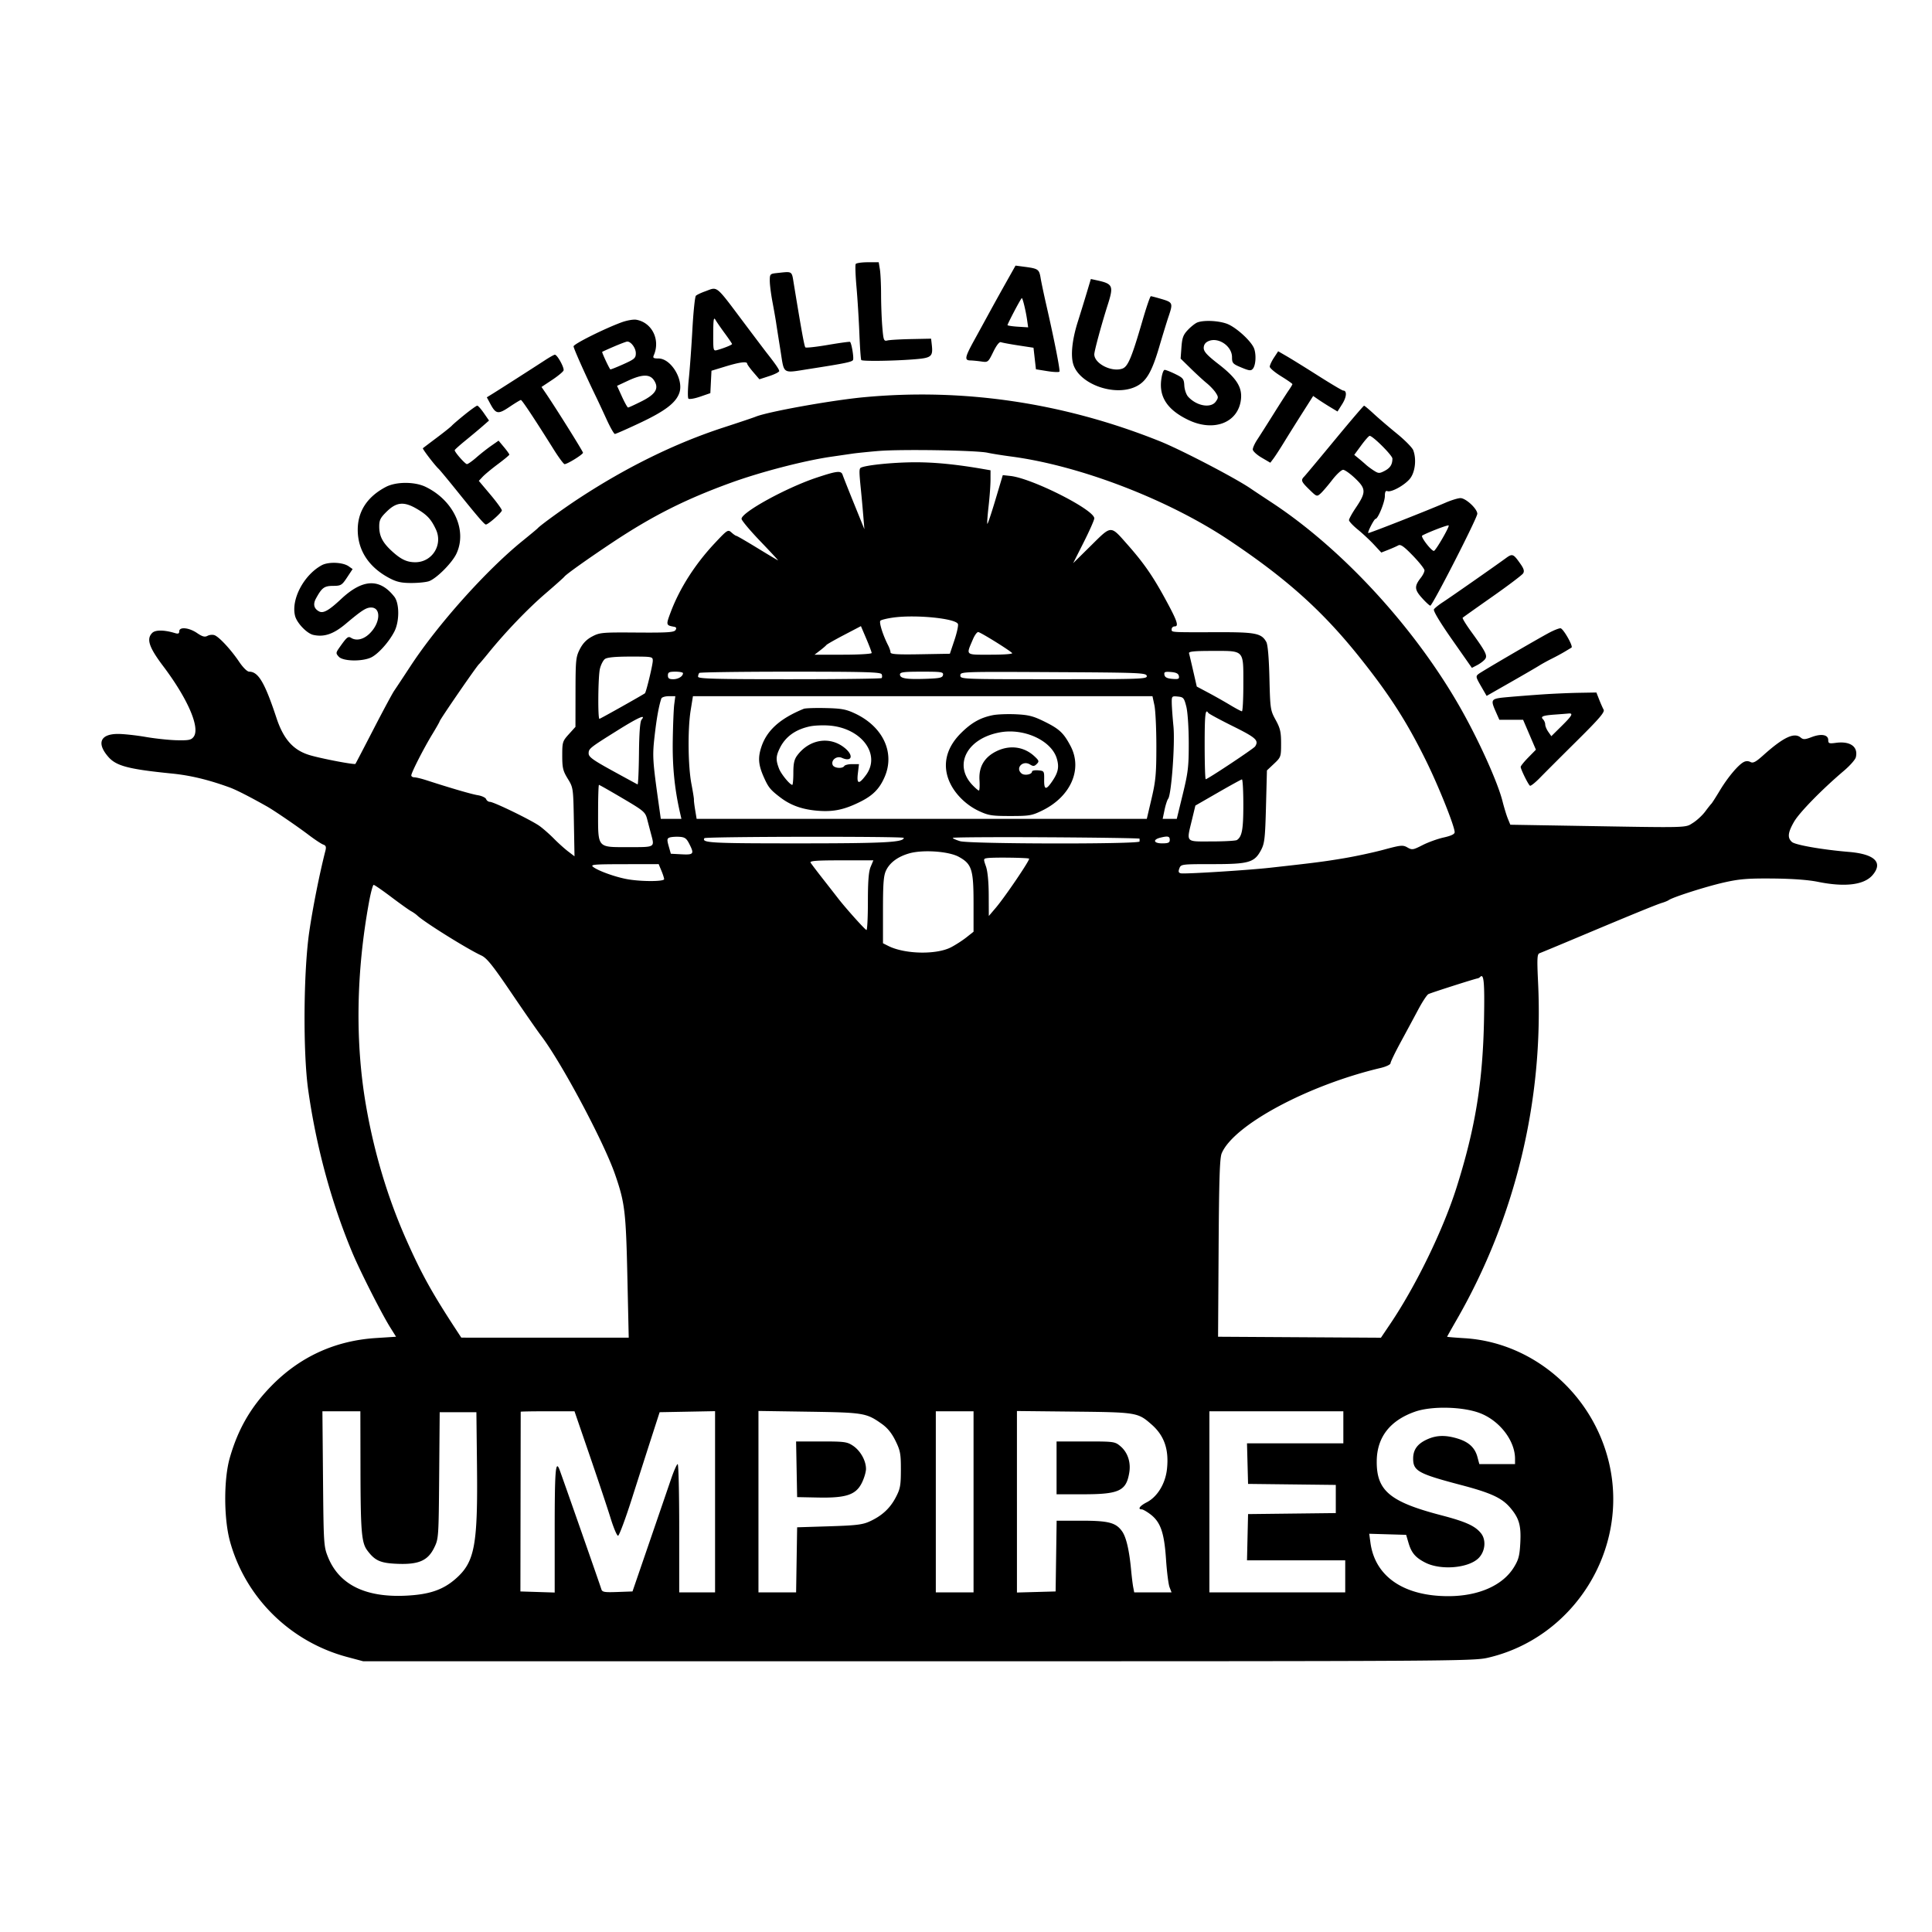 <svg xmlns="http://www.w3.org/2000/svg" width="1024" height="1024"><path d="M453.539 139.937c-.318.515-.127 6.028.426 12.25.552 6.222 1.24 17.355 1.529 24.739.288 7.384.741 13.643 1.007 13.908.691.691 16.072.511 27.112-.317 10.305-.773 10.995-1.322 10.215-8.146l-.328-2.871-10.5.211c-5.775.116-11.447.446-12.605.733-1.962.486-2.148.006-2.75-7.112-.355-4.199-.65-11.953-.656-17.233-.006-5.279-.29-11.286-.631-13.349l-.62-3.75h-5.81c-3.195 0-6.071.422-6.389.937m79.731 9.701a1642.334 1642.334 0 00-8.796 15.862 4710.095 4710.095 0 01-8.143 14.872c-4.928 8.956-5.251 10.613-2.081 10.666 1.237.021 3.871.273 5.852.561 3.536.515 3.654.42 6.356-5.104 1.74-3.556 3.235-5.443 4.06-5.126.719.275 4.896 1.05 9.283 1.722l7.976 1.221.646 5.712.646 5.711 6.009.968c3.304.532 6.203.652 6.441.266.448-.725-2.667-16.561-6.878-34.969-1.321-5.775-2.714-12.377-3.096-14.672-.764-4.59-1.29-4.96-8.406-5.904l-4.885-.648-4.984 8.862m-121.52-4.91c-3.585.375-3.75.555-3.75 4.082 0 2.03.638 7.065 1.418 11.19.78 4.125 1.65 9.075 1.933 11 .284 1.925 1.326 8.563 2.316 14.75 2.077 12.986.653 12.083 15.42 9.786 18.521-2.881 22.376-3.667 23.011-4.695.575-.931-.688-8.764-1.553-9.629-.189-.19-5.452.527-11.695 1.594-6.242 1.066-11.634 1.658-11.981 1.316-.555-.547-2.026-8.617-6.083-33.372-1.21-7.38-.509-6.913-9.036-6.022m164.241 10.462a1191.292 1191.292 0 01-4.721 15.31c-3.038 9.587-3.909 18.034-2.347 22.768 3.418 10.356 21.547 16.88 32.761 11.789 5.747-2.61 8.717-7.555 12.734-21.206 1.861-6.325 4.103-13.62 4.983-16.211 2.355-6.936 2.176-7.391-3.583-9.101-2.849-.847-5.482-1.539-5.851-1.539-.368 0-2.336 5.738-4.374 12.75-5.762 19.834-7.75 24.581-10.729 25.629-5.679 1.997-14.864-2.683-14.864-7.574 0-1.791 3.868-16.049 7.113-26.22 3.232-10.13 2.775-11.159-5.774-13.018l-3.161-.687-2.187 7.31m-202.366-.721c-2.132.76-4.289 1.795-4.794 2.3-.504.504-1.336 8.526-1.847 17.824-.511 9.299-1.375 21.176-1.92 26.393-.545 5.218-.625 9.853-.177 10.301.447.447 3.244-.024 6.213-1.049l5.4-1.862.297-5.938.298-5.938 7.373-2.25c7.565-2.309 11.521-2.823 11.547-1.5.008.412 1.471 2.444 3.25 4.515l3.235 3.764 5.25-1.705c2.887-.938 5.25-2.14 5.25-2.67 0-.834-2.15-3.954-6.651-9.654-.651-.825-5.582-7.35-10.957-14.5-16.703-22.218-14.693-20.553-21.767-18.031m163.999 10.427c-1.993 3.793-3.624 7.127-3.624 7.408 0 .281 2.463.665 5.473.853l5.474.343-.573-4c-.685-4.776-2.315-11.5-2.789-11.5-.185 0-1.968 3.103-3.961 6.896M378.03 176.817c-.03 9.19.001 9.309 2.22 8.683 3.614-1.019 7.75-2.707 7.75-3.164 0-.232-1.722-2.765-3.827-5.629-2.105-2.864-4.341-6.107-4.97-7.207-.919-1.609-1.148-.18-1.173 7.317m-48.53-5.995c-9.206 3.374-25.5 11.524-25.5 12.754 0 1.062 6.161 14.88 12.004 26.924 1.068 2.2 3.535 7.488 5.482 11.75 1.948 4.262 3.937 7.75 4.421 7.75.483 0 6.55-2.676 13.482-5.947 13.135-6.2 18.849-10.568 20.676-15.808 2.426-6.96-4.403-18.245-11.04-18.245-2.707 0-3.114-.287-2.48-1.75 3.55-8.181-.979-17.328-9.299-18.781-1.51-.264-4.996.345-7.746 1.353m305 .137c-1.1.458-3.321 2.229-4.936 3.936-2.418 2.555-3.013 4.167-3.372 9.134l-.437 6.031 5.373 5.263c2.954 2.895 6.769 6.398 8.476 7.783 1.708 1.386 3.838 3.639 4.734 5.007 1.474 2.249 1.482 2.698.089 4.687-2.623 3.746-10.198 2.425-14.715-2.566-.981-1.084-1.88-3.717-1.998-5.852-.195-3.531-.621-4.082-4.714-6.091-2.475-1.215-5.03-2.227-5.678-2.25-.684-.024-1.46 2.218-1.851 5.345-1.148 9.187 3.436 15.947 14.37 21.195 13.561 6.509 26.5 1.448 27.892-10.908.727-6.451-2.345-11.273-11.898-18.679-6.044-4.685-7.835-6.64-7.835-8.555 0-1.657.807-2.849 2.426-3.587 5.247-2.391 12.574 2.544 12.574 8.467 0 3.148.385 3.574 4.943 5.469 4.222 1.754 5.114 1.848 6.117.64 1.475-1.778 1.843-7.126.722-10.501-1.31-3.946-9.761-11.663-14.658-13.387-4.693-1.652-12.366-1.937-15.624-.581m-309 12.688c-3.3 1.411-6.144 2.699-6.32 2.862-.26.242 3.483 8.31 4.299 9.264.128.15 3.223-1.069 6.877-2.708 5.969-2.679 6.644-3.275 6.644-5.868 0-2.745-2.603-6.244-4.579-6.156-.506.023-3.621 1.195-6.921 2.606m349.726 5.929c-1.224 1.868-2.226 4.013-2.226 4.768 0 .754 2.7 3.038 6 5.075 3.3 2.037 6 3.919 6 4.183 0 .263-.851 1.698-1.89 3.188-1.04 1.491-4.709 7.21-8.154 12.71-3.444 5.5-7.319 11.599-8.609 13.554-1.291 1.954-2.347 4.274-2.347 5.155 0 .88 2.092 2.827 4.648 4.325l4.649 2.724 1.67-2.215c.919-1.218 3.44-5.103 5.602-8.634 2.162-3.531 6.521-10.497 9.686-15.479l5.755-9.059 2.745 1.889c1.51 1.039 4.412 2.892 6.449 4.117l3.704 2.229 2.531-4.01c2.335-3.698 2.563-7.096.477-7.096-.478 0-6.393-3.506-13.143-7.791-6.75-4.286-14.309-8.97-16.797-10.41l-4.524-2.618-2.226 3.395m-386.305 1.304c-6.979 4.546-24.099 15.506-27.657 17.705l-3.235 1.999 1.826 3.407c2.973 5.543 4.149 5.733 10.214 1.648 2.972-2.001 5.683-3.639 6.023-3.639.596 0 7.269 10.065 17.404 26.25 2.669 4.262 5.257 7.75 5.75 7.75 1.489 0 9.754-5.126 9.754-6.049 0-.742-14.806-24.386-20.134-32.152l-1.853-2.701 5.586-3.707c3.072-2.039 5.813-4.3 6.09-5.024.53-1.381-3.31-8.367-4.599-8.367-.411 0-2.737 1.296-5.169 2.88m43.853 10.947l-5.725 2.673 2.619 5.75c1.441 3.162 2.892 5.747 3.226 5.742.333-.004 3.521-1.466 7.083-3.25 7.595-3.801 9.452-6.912 6.666-11.165-2.209-3.371-6.271-3.298-13.869.25M458 210.526c-17.268 1.616-51.142 7.707-57.5 10.34-1.1.456-8.747 3.024-16.993 5.709-25.505 8.302-51.393 20.998-76.794 37.661-8.267 5.424-20.407 14.232-21.713 15.753-.275.321-3.884 3.324-8.021 6.674-19.248 15.589-44.838 44.179-59.375 66.337-3.788 5.775-7.696 11.681-8.684 13.125-.987 1.444-5.946 10.669-11.019 20.5-5.074 9.831-9.353 18.039-9.51 18.239-.463.59-18.42-2.846-24.391-4.667-8.593-2.621-13.754-8.438-17.474-19.697-6.173-18.682-9.602-24.5-14.44-24.5-1.059 0-3.263-2.167-5.341-5.25-4.346-6.447-10.622-13.214-13.067-14.09-1.003-.359-2.666-.202-3.697.35-1.446.774-2.715.432-5.567-1.504-4.275-2.901-9.414-3.386-9.414-.889 0 1.211-.564 1.446-2.25.936-5.733-1.734-10.391-1.769-12.069-.091-3.186 3.186-1.733 7.608 5.761 17.538 13.083 17.333 19.746 32.752 16.207 37.5-1.276 1.711-2.55 1.978-8.82 1.849-4.031-.083-11.492-.871-16.579-1.75-5.088-.88-11.708-1.599-14.711-1.599-9.402 0-11.462 4.936-5.091 12.198 4.213 4.802 10.716 6.499 33.747 8.804 9.728.974 19.267 3.27 30.441 7.327 3.484 1.265 10.616 4.895 19.864 10.11 3.796 2.141 16.018 10.486 22 15.023 3.3 2.503 6.821 4.834 7.824 5.18 1.402.484 1.669 1.235 1.155 3.244-3.125 12.191-6.718 30.242-8.587 43.131-3.048 21.025-3.338 63.691-.567 83.483 4.205 30.033 12.292 59.868 23.448 86.5 4.118 9.829 15.457 32.204 20.019 39.5l3.126 5-10.713.689c-21.699 1.395-40.39 9.992-55.528 25.542-10.806 11.099-17.537 22.774-21.89 37.967-3.258 11.372-3.201 32.252.12 44.302 8.223 29.827 31.943 53.195 62.181 61.257l8.412 2.243h294c282.03 0 294.326-.075 302-1.842 45.723-10.528 74.979-57.345 64.384-103.034-8.503-36.672-40.201-64.116-76.634-66.351-5.087-.312-9.25-.661-9.25-.776 0-.116 2.288-4.186 5.084-9.045 31.004-53.88 46.082-116.205 43.143-178.33-.625-13.212-.516-15.451.773-15.905.825-.29 10.275-4.218 21-8.728 27.699-11.648 41.119-17.135 44-17.991 1.375-.409 2.95-1.061 3.5-1.451 2.206-1.562 19.593-7.116 29-9.264 8.37-1.911 12.609-2.262 26-2.155 10.313.083 18.843.705 24 1.75 14.467 2.933 24.605 1.663 29.067-3.64 5.591-6.644 1.044-11.06-12.567-12.204-14.169-1.191-28.469-3.687-30.25-5.279-2.47-2.208-2.17-4.996 1.157-10.755 2.829-4.897 14.892-17.223 26.366-26.942 3.174-2.689 6.028-5.907 6.34-7.151 1.4-5.58-2.891-8.716-10.524-7.692-3.614.485-4.089.314-4.089-1.467 0-2.852-3.67-3.522-8.739-1.596-3.605 1.37-4.486 1.406-5.889.242-3.44-2.855-9.149-.135-19.855 9.46-3.937 3.529-5.355 4.268-6.75 3.521-1.121-.6-2.438-.586-3.603.037-2.965 1.587-8.44 8.13-12.637 15.102-2.148 3.567-4.16 6.711-4.472 6.986-.311.275-1.792 2.145-3.289 4.155-1.498 2.011-4.42 4.711-6.495 6-4.282 2.663-.969 2.582-62.771 1.537l-34-.575-1.301-3.176c-.715-1.747-1.997-5.935-2.849-9.308-2.527-10.01-12.449-32.027-22.142-49.133-24.117-42.562-62.534-84.419-100.208-109.179-4.675-3.073-9.665-6.387-11.088-7.364-8.111-5.57-37.006-20.619-48.212-25.109-50.829-20.368-103.883-28.264-156.7-23.322m-211.658 9.193c-3.213 2.595-6.292 5.235-6.842 5.865-.55.631-4.15 3.51-8 6.399-3.85 2.89-7.163 5.4-7.362 5.58-.363.329 6.31 9.068 8.352 10.937.601.55 5.077 5.95 9.946 12 10.789 13.404 14.321 17.5 15.092 17.5 1.237 0 8.472-6.39 8.472-7.482 0-.631-2.749-4.412-6.108-8.403l-6.108-7.256 2.072-2.206c1.14-1.213 4.771-4.219 8.068-6.679 3.298-2.461 6.014-4.716 6.036-5.012.022-.296-1.252-2.085-2.83-3.976l-2.871-3.438-3.879 2.702c-2.134 1.485-5.68 4.278-7.88 6.206-2.2 1.928-4.45 3.514-5 3.525-.939.018-6.5-6.29-6.5-7.373 0-.274 2.588-2.603 5.75-5.176 3.162-2.572 7.256-5.997 9.098-7.61l3.347-2.932-2.733-3.945c-1.504-2.17-3.082-3.945-3.506-3.945-.425 0-3.401 2.124-6.614 4.719m461.137 13.436c-8.238 9.985-15.541 18.728-16.229 19.428-1.889 1.925-1.591 2.678 2.725 6.892 3.886 3.796 4.019 3.841 5.993 2.054 1.11-1.005 3.876-4.235 6.147-7.178 2.27-2.943 4.869-5.351 5.774-5.351.905 0 3.82 2.083 6.478 4.63 5.72 5.481 5.738 7.323.157 15.61-1.938 2.878-3.524 5.772-3.524 6.43 0 .658 2.11 2.914 4.688 5.013 2.578 2.099 6.429 5.696 8.558 7.992l3.87 4.174 3.692-1.449c2.031-.798 4.416-1.853 5.301-2.346 1.244-.692 3.002.546 7.75 5.457 3.378 3.493 6.141 6.997 6.141 7.785 0 .789-.838 2.507-1.862 3.819-3.571 4.572-3.49 6.33.495 10.769 2.032 2.264 4.038 4.116 4.457 4.116 1.135 0 24.91-46.483 24.91-48.702 0-2.634-6.089-8.298-8.923-8.298-1.28 0-4.858 1.095-7.952 2.433-9.888 4.277-40.614 16.35-40.918 16.077-.506-.454 3.128-7.51 3.868-7.51 1.289 0 4.925-8.93 4.925-12.096 0-2.138.406-2.962 1.292-2.622 2.262.868 10.107-3.657 12.449-7.18 2.426-3.65 2.999-10.025 1.302-14.489-.526-1.384-4.436-5.351-8.689-8.815-4.252-3.464-9.784-8.203-12.293-10.531-2.508-2.328-4.795-4.241-5.082-4.25-.286-.009-7.261 8.153-15.5 18.138m13.995 2.881l-3.697 5.036 2.361 1.934c1.299 1.063 3.037 2.556 3.862 3.317.825.76 2.703 2.153 4.174 3.095 2.432 1.557 2.941 1.574 5.629.184 3.026-1.565 4.197-3.395 4.197-6.558 0-1.677-10.383-12.044-12.063-12.044-.421 0-2.43 2.266-4.463 5.036M465.5 239.031c-5.5.478-11.575 1.099-13.5 1.382-1.925.282-7.1 1.035-11.5 1.671-14.187 2.054-37.239 8.034-53 13.751-24.235 8.79-41.676 17.582-63 31.758-12.857 8.547-24.482 16.821-25.373 18.058-.345.479-4.906 4.549-10.136 9.045-9.281 7.979-21.039 20.237-30.025 31.304-2.456 3.025-4.738 5.725-5.07 6-1.235 1.021-20.896 29.587-20.896 30.359 0 .24-1.743 3.306-3.873 6.812C224.52 396.754 218 409.53 218 410.975c0 .564.727 1.025 1.616 1.025.888 0 3.701.674 6.25 1.498 13.524 4.371 24.051 7.437 27.437 7.991 2.091.342 4.052 1.272 4.357 2.066.304.795 1.205 1.445 2.001 1.445 2.046 0 22.136 9.778 26.339 12.82 1.925 1.393 5.341 4.4 7.591 6.684 2.249 2.283 5.624 5.322 7.5 6.753l3.409 2.602-.328-18.179c-.326-18.083-.343-18.205-3.25-22.945-2.544-4.15-2.922-5.732-2.922-12.247 0-7.147.157-7.656 3.5-11.356l3.5-3.874.028-18.379c.026-17.117.184-18.684 2.303-22.826 1.578-3.085 3.574-5.135 6.518-6.692 4.012-2.121 5.312-2.236 23.762-2.098 16.11.121 19.677-.107 20.427-1.308.652-1.043.422-1.542-.814-1.764-4.264-.763-4.303-.937-1.717-7.807 4.736-12.582 12.912-25.378 23.283-36.438 6.76-7.208 7.045-7.39 8.925-5.696 1.068.962 2.21 1.75 2.536 1.75.327 0 5.372 2.925 11.211 6.5 5.84 3.575 10.754 6.5 10.92 6.5.167 0-4.116-4.613-9.518-10.25-5.402-5.637-9.825-10.925-9.83-11.75-.019-3.471 23.819-16.544 39.889-21.874 10.831-3.593 12.92-3.803 13.707-1.376.313.963 3.03 7.825 6.04 15.25l5.472 13.5-.62-7.5a850.84 850.84 0 00-1.179-13c-.92-9.057-.985-10.965-.4-11.836.971-1.449 17.114-3.167 29.557-3.147 10.397.017 21.599 1.144 35.75 3.595l3.75.65-.008 5.119c-.005 2.815-.467 9.119-1.027 14.009-.56 4.889-.853 9.055-.651 9.257.201.202 2.126-5.526 4.276-12.728l3.91-13.095 4.061.444c11.5 1.257 44.439 17.907 44.439 22.462 0 .858-2.522 6.557-5.604 12.665l-5.604 11.105 9.477-9.353c11.013-10.871 10.178-10.846 19.275-.565 8.51 9.619 13.283 16.458 19.802 28.376 6.59 12.048 7.637 15.042 5.262 15.042-.884 0-1.608.675-1.608 1.5 0 1.708-1.092 1.639 24.837 1.58 19.677-.044 22.813.597 25.337 5.18.787 1.428 1.384 8.365 1.649 19.145.402 16.375.505 17.07 3.296 22.155 2.425 4.418 2.881 6.394 2.881 12.477 0 7.056-.089 7.31-3.75 10.76l-3.75 3.534-.5 19.084c-.438 16.705-.756 19.572-2.55 22.993-3.538 6.742-6.416 7.592-25.717 7.592-16.503 0-16.812.039-17.642 2.25-.644 1.715-.458 2.339.782 2.623 1.97.452 35.278-1.625 47.127-2.938 23.806-2.638 28.375-3.223 39-4.994 6.325-1.054 15.965-3.122 21.423-4.597 9.102-2.46 10.141-2.557 12.548-1.175 2.444 1.402 2.996 1.316 8.006-1.246 2.96-1.514 8.001-3.334 11.202-4.044 3.936-.873 5.821-1.778 5.821-2.793 0-3.105-8.386-24.095-15.017-37.586-10.217-20.79-19.333-35.017-35.155-54.866-19.697-24.711-38.845-41.91-69.328-62.276-32.387-21.638-79.067-39.58-115.5-44.395-4.675-.618-10.336-1.525-12.58-2.015-5.926-1.294-46.215-1.932-57.92-.917M204.485 258.1c-9.881 5.207-14.944 13.001-14.876 22.9.074 10.815 5.946 19.704 16.79 25.419 3.872 2.04 6.321 2.581 11.685 2.581 3.732 0 7.953-.444 9.378-.986 4.082-1.552 12.17-9.7 14.456-14.563 5.828-12.398-1.462-28.211-16.321-35.404-5.84-2.827-15.694-2.802-21.112.053m.636 12.899c-3.492 3.388-4.121 4.618-4.121 8.05 0 5.169 1.833 8.664 6.988 13.321 4.623 4.177 7.753 5.63 12.127 5.63 8.955 0 14.75-9.237 10.921-17.41-2.541-5.423-4.652-7.694-10.138-10.91-6.725-3.941-10.7-3.609-15.777 1.319m555.863 9.696c-3.566 1.408-6.816 2.857-7.221 3.22-.807.722 4.862 8.085 6.224 8.085.918 0 8.419-12.927 7.838-13.508-.196-.197-3.275.795-6.841 2.203M798 295.94c-5.667 4.144-29.439 20.748-33.183 23.177-2.219 1.439-4.377 3.171-4.795 3.847-.473.765 3.187 6.868 9.672 16.126l10.433 14.896 2.759-1.427c1.518-.785 3.369-2.161 4.114-3.059 1.59-1.916.645-3.83-7.305-14.8-2.711-3.74-4.712-7.016-4.449-7.28.264-.264 7.355-5.304 15.759-11.2 8.403-5.896 15.73-11.437 16.283-12.313.747-1.186.392-2.463-1.392-5-3.856-5.482-4.253-5.632-7.896-2.967m-627.5 3.664c-9.485 5.182-16.293 18.115-14.112 26.807.953 3.795 6.279 9.357 9.676 10.103 5.776 1.269 10.717-.427 17.244-5.918 8.453-7.111 10.765-8.596 13.379-8.596 5.528 0 4.909 8.465-1.025 14.027-3.161 2.963-6.874 3.758-9.574 2.048-1.551-.981-2.238-.428-5.924 4.778-2.23 3.149-2.257 3.387-.595 5.223 2.133 2.357 11.703 2.673 16.774.554 3.695-1.544 9.613-8.015 12.639-13.819 2.791-5.356 2.793-15.011.002-18.558-7.758-9.863-16.763-9.461-28.202 1.261-6.468 6.063-9.449 7.734-11.675 6.544-2.735-1.464-3.291-3.823-1.62-6.871 3.136-5.721 4.371-6.63 9.046-6.659 4.191-.026 4.683-.322 7.428-4.469l2.94-4.44-2.1-1.471c-3.138-2.198-10.744-2.487-14.301-.544m302.942 27.717c-3.268.452-6.331 1.201-6.807 1.665-.827.807 1.306 7.627 4.07 13.014.706 1.375 1.285 3.074 1.289 3.775.005.992 3.51 1.214 15.733 1l15.727-.275 2.407-7.18c1.324-3.949 2.167-7.806 1.873-8.572-1.139-2.966-22.312-5.082-34.292-3.427m-26.031 9.197c-4.895 2.561-9.128 4.97-9.406 5.354-.278.383-1.803 1.694-3.39 2.912L431.73 347h15.135c8.324 0 15.135-.405 15.135-.901s-1.28-3.901-2.844-7.569l-2.845-6.667-8.9 4.655m373.581-1.097c-7.361 3.967-35.351 20.306-37.253 21.746-1.654 1.252-1.58 1.646 1.225 6.503l2.985 5.17 12.573-7.17c6.916-3.944 13.79-7.936 15.276-8.873 1.486-.936 4.502-2.597 6.702-3.69s5.35-2.802 7-3.797l3.42-2.063c1.062-.641-4.42-10.247-5.849-10.247-.873 0-3.608 1.089-6.079 2.421M515.71 338.75c-3.754 8.832-4.419 8.25 9.423 8.25 7.153 0 11.871-.368 11.317-.884-2.121-1.973-16.919-11.116-17.992-11.116-.635 0-1.872 1.688-2.748 3.75m114.499 7.5c.195.688 1.199 4.938 2.231 9.445l1.877 8.195 6.092 3.242c3.35 1.782 8.566 4.731 11.591 6.552 3.025 1.821 5.837 3.312 6.25 3.313.413.002.75-6.452.75-14.342 0-18.45.738-17.655-16.402-17.655-9.719 0-12.66.297-12.389 1.25m-309.573 3.027c-.96.702-2.167 3.065-2.682 5.25-.956 4.056-1.162 26.473-.244 26.473.428 0 23.162-12.777 24.117-13.554.642-.523 4.139-14.991 4.156-17.196.017-2.207-.207-2.25-11.792-2.25-8.001 0-12.372.412-13.555 1.277M354 358c0 1.524.667 2 2.8 2 2.699 0 5.2-1.539 5.2-3.2 0-.44-1.8-.8-4-.8-3.333 0-4 .333-4 2m16.667-1.333c-.367.366-.667 1.266-.667 2 0 1.092 8.722 1.333 48.333 1.333 26.584 0 48.603-.269 48.931-.598.329-.329.356-1.229.06-2-.451-1.176-8.242-1.402-48.264-1.402-26.25 0-48.027.3-48.393.667m106.333.814c0 2.101 3.2 2.65 13.489 2.313 7.627-.249 9.039-.559 9.323-2.044.303-1.585-.756-1.75-11.239-1.75-9.554 0-11.573.258-11.573 1.481m32 .51c0 1.985.589 2.009 49.573 2.009 46.675 0 49.554-.102 49.237-1.75-.315-1.634-3.595-1.767-49.574-2.009-48.732-.257-49.236-.239-49.236 1.75m108.172-.306c.248 1.305 1.42 1.904 4.172 2.13 3.245.268 3.775.039 3.484-1.5-.248-1.305-1.42-1.904-4.172-2.13-3.245-.268-3.775-.039-3.484 1.5M817.5 368.049c-5.5.376-13.712 1.015-18.25 1.421-9.247.827-9.421 1.048-6.331 8.03l1.77 4h12.586l3.397 7.927 3.397 7.927-4.035 4.111c-2.219 2.261-4.034 4.514-4.034 5.007 0 1.269 4.021 9.423 4.921 9.979.411.254 2.807-1.656 5.325-4.244 2.518-2.589 11.334-11.404 19.592-19.588 11.895-11.789 14.828-15.218 14.114-16.5-.496-.891-1.561-3.298-2.368-5.35l-1.466-3.731-9.309.164c-5.12.09-13.809.471-19.309.847m-466.982 2.201c-1.325 3.949-2.497 10.468-3.559 19.795-1.217 10.682-1.077 13.006 2.182 36.205l1.089 7.75h10.929l-.743-3.25c-2.863-12.529-4.054-24.392-3.842-38.25.126-8.25.483-16.913.793-19.25l.564-4.25h-3.497c-1.923 0-3.685.563-3.916 1.25m15.546 6.254c-1.614 10.006-1.411 29.506.406 39.005.808 4.221 1.405 7.971 1.328 8.333-.077.362.213 2.795.644 5.408l.785 4.75H607.832l2.532-10.794c2.182-9.308 2.531-13.122 2.531-27.696 0-9.297-.464-19.064-1.03-21.706L610.834 369h-243.56l-1.21 7.504m254.999-3.817c.035 2.097.436 7.638.892 12.313.888 9.095-1.094 36.226-2.801 38.351-.508.632-1.37 3.286-1.917 5.899l-.995 4.75h7.475l3.184-13.057c2.826-11.592 3.181-14.651 3.16-27.25-.014-8.086-.57-16.344-1.292-19.193-1.167-4.599-1.529-5.025-4.519-5.313-3.162-.305-3.248-.211-3.187 3.5M426 375.683c-12.562 5.136-19.54 11.406-22.453 20.177-1.936 5.828-1.595 9.667 1.46 16.431 2.304 5.099 3.341 6.357 8.493 10.305 5.623 4.309 11.836 6.504 20.21 7.139 8.166.62 13.915-.618 22.29-4.8 6.743-3.367 10.238-6.951 12.936-13.268 5.488-12.848-.985-26.583-15.796-33.52-4.758-2.228-7.203-2.675-15.64-2.859-5.5-.12-10.675.058-11.5.395m212.5 19.316c0 9.9.257 18 .572 18.001 1.007 0 25.399-16.193 26.163-17.369 2.085-3.21.544-4.615-11.776-10.73-6.898-3.424-12.775-6.603-13.059-7.063-1.535-2.484-1.9.81-1.9 17.161m-112.233-15.952c-6.652 1.324-11.35 3.967-16.951 9.536-8.319 8.272-10.2 18.001-5.291 27.37 3.005 5.735 8.566 10.966 14.724 13.852 5.153 2.415 6.895 2.695 16.751 2.695 10.152 0 11.462-.227 17-2.945 15.066-7.396 21.392-21.886 14.913-34.156-3.663-6.937-5.924-9.049-13.893-12.978-5.835-2.877-8.37-3.525-15.02-3.839-4.4-.207-9.905.002-12.233.465m298.233-.337c-6.701.468-8.167 1.023-6.667 2.523.642.642 1.167 1.877 1.167 2.744 0 .868.73 2.621 1.623 3.895l1.623 2.317 5.377-5.31c5.712-5.641 6.441-6.989 3.627-6.699-.962.099-4 .338-6.75.53m-497 8.297c-14.992 9.37-15.5 9.774-15.5 12.332 0 1.843 2.27 3.491 12.68 9.203 6.974 3.827 12.937 7.07 13.25 7.208.314.137.65-7.203.747-16.31.119-11.135.569-17.031 1.372-18 2.568-3.094-1.769-1.17-12.549 5.567m101.826-2.021c-7.714 1.633-13.04 5.483-16.024 11.583-2.088 4.27-2.154 6.328-.35 10.931 1.11 2.835 5.766 8.5 6.985 8.5.31 0 .563-2.892.563-6.427 0-4.931.48-7.069 2.062-9.188 6.521-8.735 17.547-10.372 25.393-3.77 4.67 3.93 3.476 7.396-1.742 5.056-2.731-1.225-5.866 1.184-4.881 3.751.667 1.739 5.189 2.163 6.168.578.34-.55 2.229-1 4.198-1h3.581l-.586 4.948c-.677 5.713.526 5.953 4.294.855 8.065-10.908-2.354-24.939-19.487-26.243-3.3-.252-7.878-.06-10.174.426m100.719 3.172c-17.456 3.164-24.819 17.129-14.69 27.86 1.548 1.64 3.114 2.983 3.48 2.983.366.001.509-2.499.319-5.556-.438-7.039 2.619-12.188 9.096-15.324 7.024-3.4 14.518-2.383 20.014 2.715 2.481 2.302 2.607 2.721 1.234 4.095-1.261 1.26-1.884 1.309-3.537.277-3.861-2.411-7.949 1.898-4.509 4.752 1.537 1.276 5.548.542 5.548-1.015 0-.507 1.462-.796 3.25-.643 3.18.273 3.249.381 3.186 5.01-.074 5.448.994 5.613 4.343.67 3.116-4.599 3.684-7.494 2.346-11.96-2.855-9.527-17.293-16.182-30.08-13.864m115.499 31.929l-11.957 6.882-1.751 7.265c-3.042 12.615-3.792 11.768 10.414 11.751 6.737-.009 12.745-.346 13.35-.75 2.707-1.807 3.4-5.615 3.4-18.669 0-7.461-.337-13.52-.75-13.463-.413.056-6.13 3.199-12.706 6.984M317 430.277c0 19.475-.645 18.723 16.057 18.723 14.376 0 13.931.259 12.001-7-.511-1.925-1.415-5.37-2.007-7.655-1.023-3.947-1.682-4.513-13.098-11.25-6.611-3.902-12.23-7.095-12.487-7.095-.256 0-.466 6.425-.466 14.277m37.848 13.639c-1.318.495-1.382 1.192-.423 4.584l1.131 4 5.722.3c6.431.337 6.802-.196 3.97-5.698-1.449-2.816-2.356-3.43-5.297-3.584-1.951-.102-4.248.077-5.103.398m18.498.334c-1.54 2.489 3.142 2.75 49.347 2.75 45.884 0 56.306-.538 56.307-2.908.001-.877-105.111-.72-105.654.158M505 444.092c0 .325 1.74 1.113 3.866 1.75C513.89 447.347 604 447.497 604 446v-1.478c0-.262-22.275-.6-49.5-.75-27.225-.149-49.5-.006-49.5.32m110.074-.129c-4.23 1.033-3.674 3.037.843 3.037 3.293 0 4.083-.355 4.083-1.833 0-1.934-.968-2.171-4.926-1.204m-133.135 8.338c-6.021 1.708-10.322 4.879-12.316 9.08-1.306 2.753-1.623 6.852-1.623 20.994v17.574l2.75 1.391c8.75 4.428 25.551 4.79 33.361.719 2.414-1.258 6.077-3.624 8.139-5.257l3.75-2.97-.002-15.166c-.001-17.868-.921-20.742-7.85-24.542-5.332-2.924-18.982-3.873-26.209-1.823m41.377 2.51c-2.112.301-2.137.446-.75 4.376.902 2.555 1.451 8.194 1.479 15.189l.045 11.124 3.705-4.353c4.85-5.699 18.238-25.448 17.649-26.036-.522-.522-18.823-.771-22.128-.3m-93.674 2.439c.418.688 3.406 4.625 6.64 8.75 3.234 4.125 6.746 8.625 7.803 10 4.023 5.228 14.447 16.868 15.165 16.933.413.037.75-6.697.75-14.965 0-10.865.402-15.994 1.449-18.5l1.449-3.468H445.89c-13.345 0-16.844.269-16.248 1.25m-115.202 2.281c2.9 2.194 12.332 5.522 18.56 6.55 7.519 1.241 19 1.172 19-.113 0-.568-.652-2.593-1.449-4.5L349.102 458l-18.301.032c-16.306.028-18.09.192-16.361 1.499M195.58 478.15c-6.812 37.236-7.377 74.16-1.644 107.504 4.309 25.06 11.533 49.163 21.397 71.388 8.064 18.172 13.632 28.215 26.719 48.196l2.448 3.737 44.369.013 44.37.012-.716-32.25c-.767-34.576-1.333-39.287-6.511-54.25-6-17.337-28.476-59.469-39.276-73.625-1.836-2.406-8.888-12.565-15.672-22.575-9.915-14.631-13.043-18.529-15.949-19.877-7.554-3.504-30.189-17.628-33.943-21.18-.73-.691-2.203-1.724-3.272-2.296-1.069-.573-5.794-3.945-10.5-7.494-4.705-3.549-8.913-6.453-9.351-6.453-.437 0-1.548 4.118-2.469 9.15m589.018 39.585c-.42.421-1.065.793-1.431.827-1.199.111-24.63 7.596-26.081 8.331-.778.395-3.198 4.067-5.376 8.162a2908.693 2908.693 0 01-9.336 17.344c-2.956 5.444-5.374 10.462-5.374 11.15 0 .688-2.362 1.81-5.25 2.493-38.632 9.138-77.973 30.281-84.236 45.271-1.033 2.471-1.399 13.812-1.623 50.189l-.29 46.998 43.162.261 43.162.26 4.895-7.26c13.703-20.323 28.115-49.983 35.23-72.505 9.922-31.406 13.905-55.887 14.519-89.256.352-19.137-.091-24.145-1.971-22.265m-34.601 230.48c-13.268 4.663-20.158 13.531-20.295 26.123-.17 15.731 6.872 21.661 34.185 28.789 13.048 3.405 18.013 5.662 21.114 9.595 2.743 3.48 2.234 9.334-1.123 12.908-5.161 5.494-20.094 6.852-28.45 2.587-5.189-2.648-7.324-5.148-8.868-10.386l-1.276-4.331-9.783-.288-9.783-.288.651 4.788C728.801 835.576 743.996 846 767.605 846c16.004 0 28.855-5.655 34.798-15.312 2.491-4.048 3.031-6.117 3.392-13.012.478-9.103-.617-12.953-5.249-18.446-4.435-5.259-10.201-7.938-26.099-12.125-22.8-6.005-25.447-7.468-25.447-14.057 0-4.685 2.283-7.818 7.383-10.134 4.969-2.257 9.695-2.397 16.078-.476 5.969 1.797 9.265 4.83 10.589 9.747l1.027 3.815H803v-2.822c0-9.576-8.13-20.166-18.559-24.176-9.095-3.497-25.656-3.876-34.444-.787M171.204 783.75c.308 34.594.393 35.935 2.618 41.471 5.873 14.61 19.743 21.526 41.166 20.525 12.528-.585 19.811-3.056 26.589-9.023 10.063-8.858 11.707-17.67 11.234-60.223l-.311-28h-19.452l-.274 33.5c-.27 33.064-.305 33.563-2.672 38.372-3.367 6.84-8.263 8.952-19.645 8.476-8.877-.372-11.729-1.654-15.794-7.098-3.046-4.08-3.539-9.965-3.603-43L191 748H170.885l.319 35.75m104.784-35.5c-.006.138-.045 21.625-.086 47.75l-.075 47.5 9.086.288 9.087.287v-33.537c0-30.844.469-36.845 2.483-31.788.956 2.399 21.574 61.311 22.238 63.538.463 1.558 1.566 1.752 8.526 1.5l7.994-.288 8.926-26c4.909-14.3 10.115-29.487 11.57-33.75 1.455-4.263 3.01-7.75 3.454-7.75.445 0 .809 15.3.809 34v34h19v-96.053l-14.689.276-14.689.277-4.199 13c-2.309 7.15-7.03 21.888-10.489 32.75-3.46 10.862-6.773 19.743-7.363 19.735-.589-.008-2.352-4.171-3.918-9.25-1.566-5.079-6.516-19.92-11-32.978l-8.153-23.744-14.25-.006c-7.837-.004-14.255.105-14.262.243M402 795.915V844H421.953l.273-17.25.274-17.25 17-.532c14.366-.45 17.699-.855 21.508-2.611 6.492-2.993 10.71-6.893 13.776-12.737 2.363-4.503 2.688-6.265 2.701-14.62.013-8.458-.301-10.143-2.863-15.361-1.996-4.065-4.239-6.822-7.321-9-8.122-5.737-9.52-5.969-38.551-6.406l-26.75-.402v48.084m94 .085v48h20v-96h-20v48m43-.031v48.101l10.25-.285 10.25-.285.272-18.75.272-18.75h13.01c14.504 0 18.4 1.013 21.68 5.637 2.181 3.075 3.79 9.952 4.763 20.363.335 3.575.845 7.737 1.135 9.25l.527 2.75h19.791l-1.065-2.75c-.586-1.513-1.43-8.21-1.876-14.883-.938-14.017-2.894-19.652-8.235-23.725-1.904-1.453-3.983-2.642-4.618-2.642-2.345 0-1.049-1.859 2.594-3.722 5.669-2.899 9.944-9.905 10.774-17.657 1.11-10.365-1.417-17.685-8.142-23.591-7.292-6.402-7.847-6.495-41.132-6.844l-30.25-.318v48.101M641 796v48h72v-17h-52.062l.281-12.25.281-12.25 23.25-.268 23.25-.269v-14.926l-23.25-.269-23.25-.268-.284-10.75-.284-10.75H712v-17h-71v48m-218.777-17.25l.277 14.75 11 .222c14.91.301 20.086-1.409 23.25-7.684 1.238-2.454 2.249-5.829 2.248-7.5-.002-4.369-2.967-9.643-6.896-12.268-3.11-2.078-4.532-2.27-16.777-2.27h-13.378l.276 14.75M560 778v14h14.032c19.212 0 22.953-1.776 24.529-11.647.863-5.41-.914-10.631-4.704-13.82-2.937-2.471-3.388-2.533-18.434-2.533H560v14" fill="undefined" fill-rule="evenodd"/></svg>